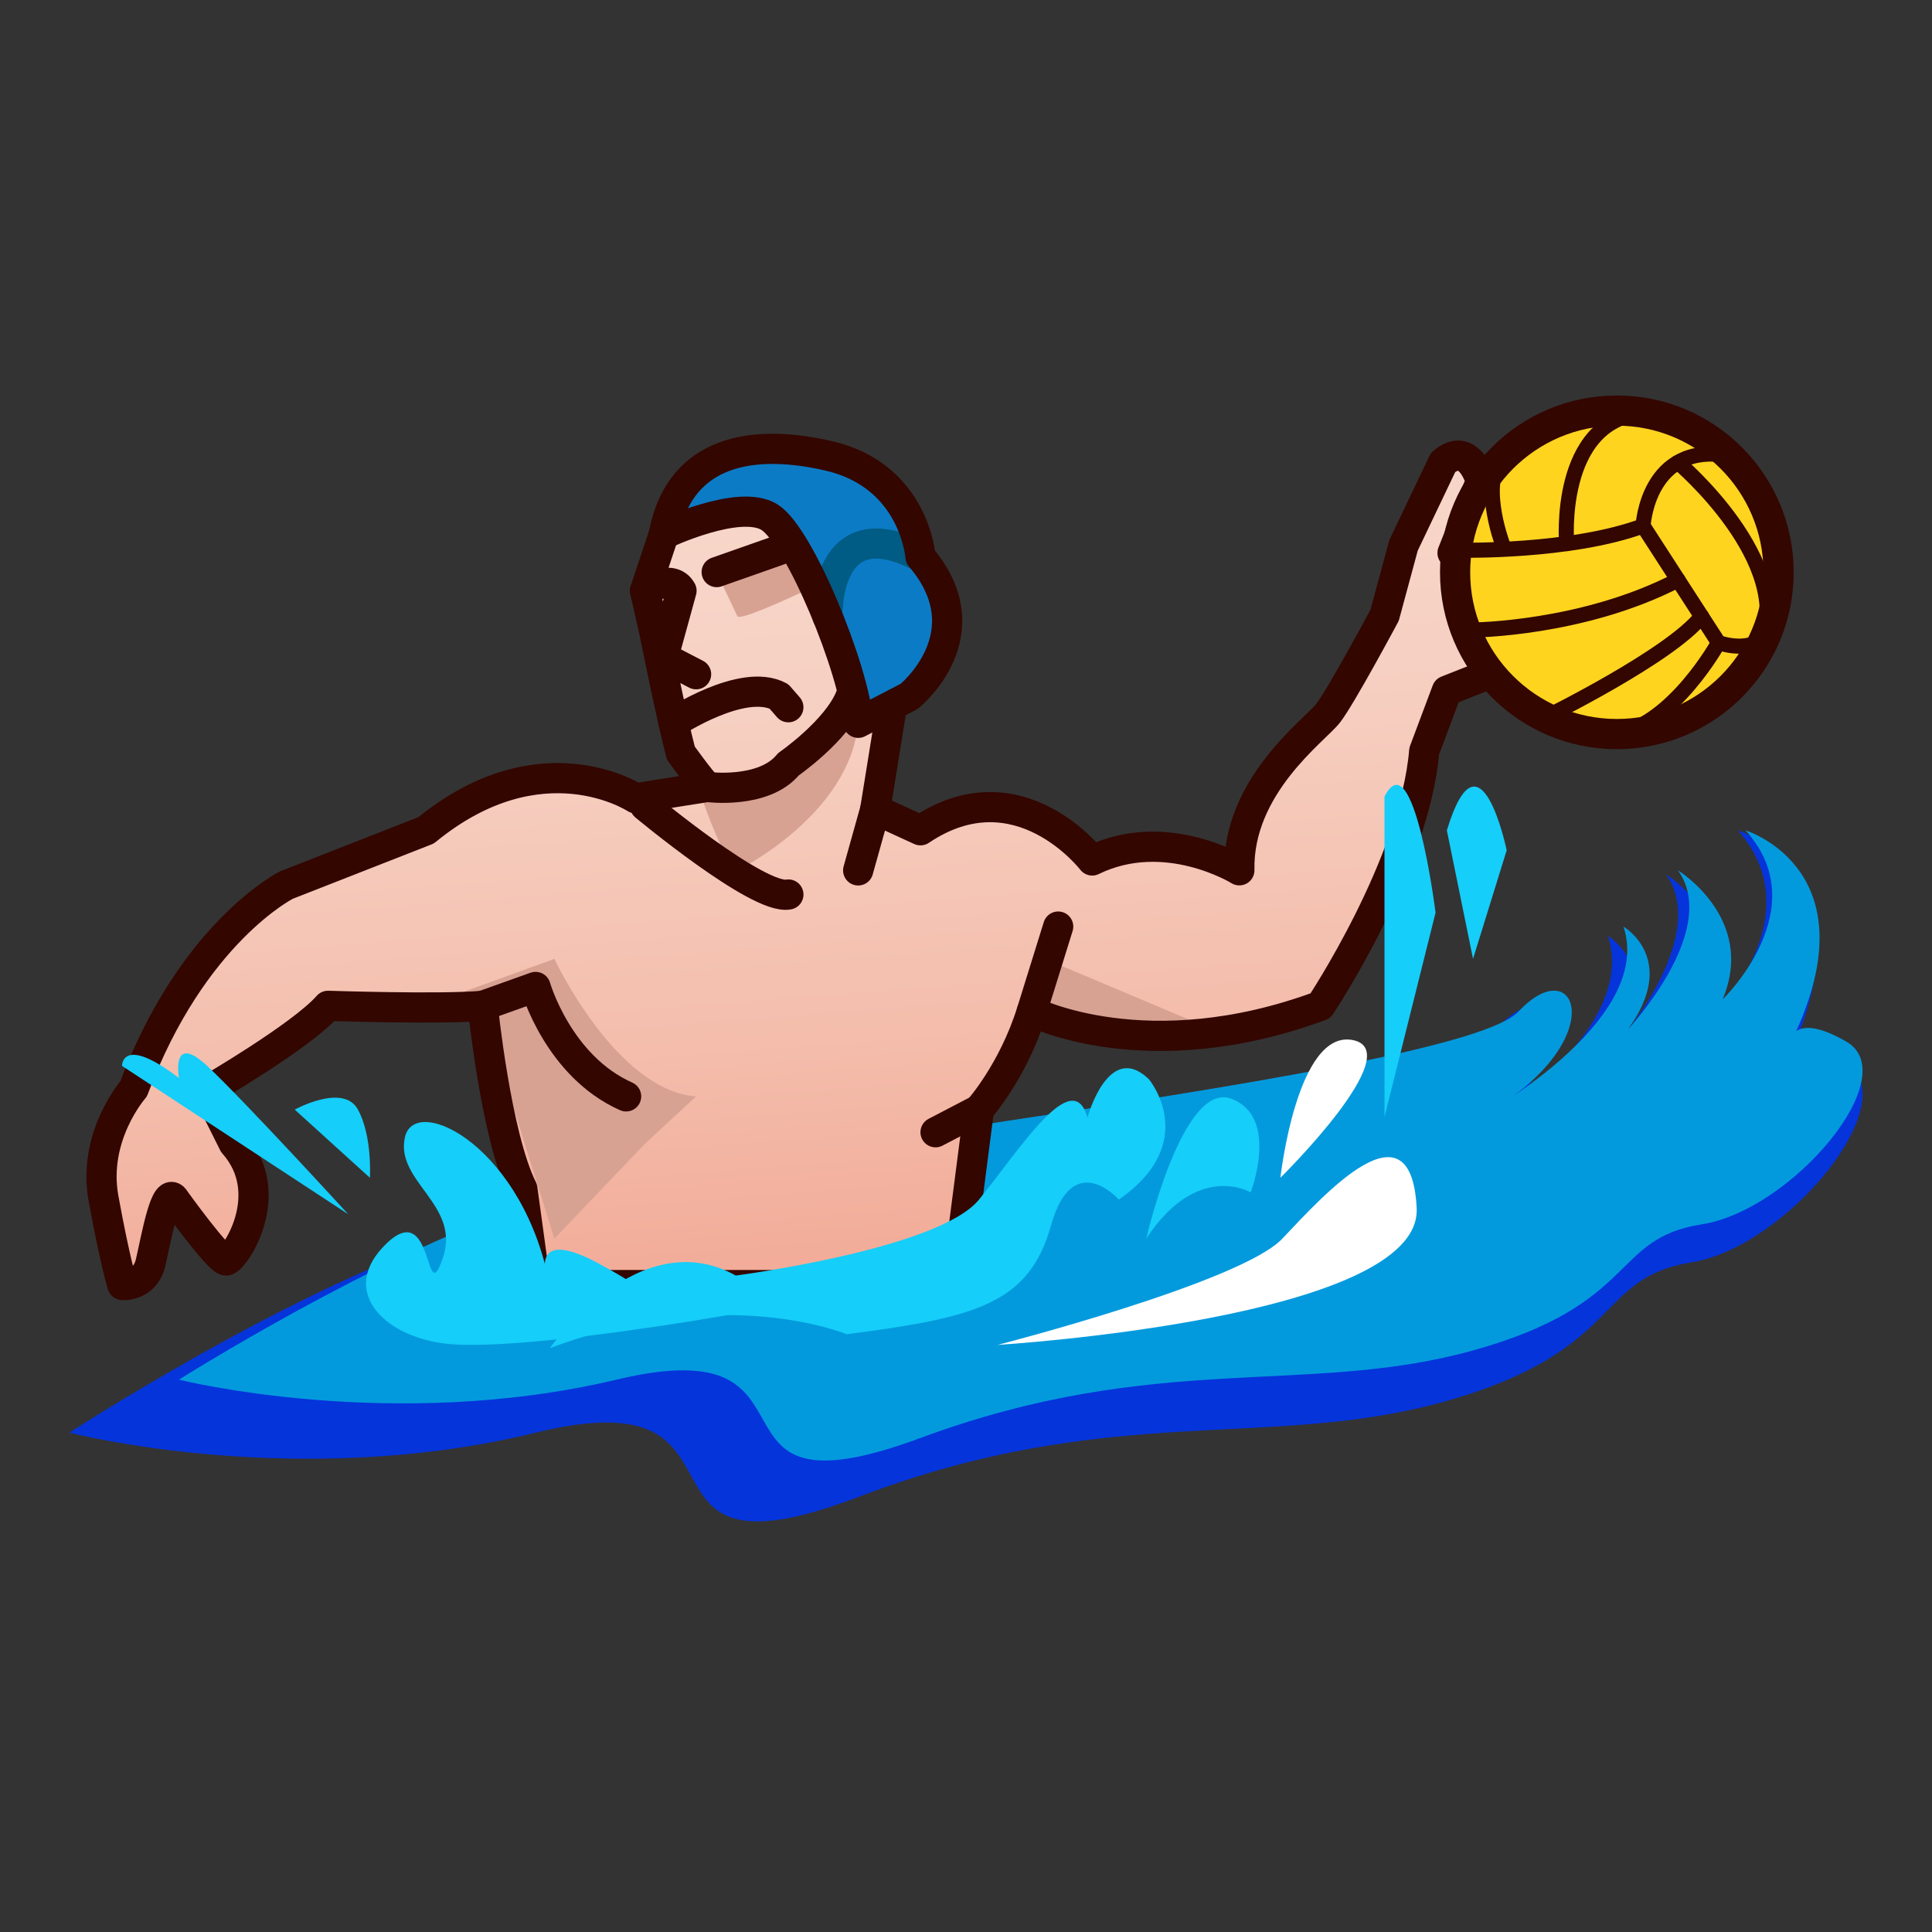 <?xml version="1.0" encoding="utf-8"?>
<!-- Generator: Adobe Illustrator 15.0.2, SVG Export Plug-In . SVG Version: 6.00 Build 0)  -->
<!DOCTYPE svg PUBLIC "-//W3C//DTD SVG 1.1//EN" "http://www.w3.org/Graphics/SVG/1.1/DTD/svg11.dtd">
<svg version="1.1" id="レイヤー_1" xmlns="http://www.w3.org/2000/svg" xmlns:xlink="http://www.w3.org/1999/xlink" x="0px"
	 y="0px" width="64px" height="64px" viewBox="0 0 64 64" style="enable-background:new 0 0 64 64;" xml:space="preserve">
<rect x="0" y="0" width="64" height="64" fill="#333333" stroke="none"/>
<g>
	<path style="fill:#0534DB;" d="M2.3,47.459c0,0,6.894-4.486,12.312-6.352
		S47.425,36.439,49.562,34.086c2.137-2.354,3.405,1.291-1.606,3.975
		c0,0,6.445-3.548,5.309-7.059c0,0,1.968,1.172,0.158,3.733
		c0,0,3.283-3.598,1.767-5.774c0,0,2.776,1.745,1.574,4.688
		c0,0,3.327-3.299,0.806-6.143c0,0,4.687,1.479,1.511,7.889
		c0,0-0.022-1.445,2.048-0.213c2.071,1.232-1.904,6.124-5.108,6.638
		c-3.205,0.514-2.194,2.899-8.063,4.579c-5.869,1.679-11.151-0.002-19.496,3.18
		s-2.791-4.063-10.717-2.12S2.3,47.459,2.3,47.459z"/>
	<path style="fill:#039ADD;" d="M5.928,45.703c0,0,6.473-4.092,11.56-5.793
		s30.809-4.257,32.815-6.403s3.197,1.178-1.508,3.625c0,0,6.052-3.235,4.984-6.438
		c0,0,1.848,1.068,0.148,3.405c0,0,3.082-3.281,1.658-5.267
		c0,0,2.607,1.592,1.479,4.275c0,0,3.124-3.008,0.756-5.602
		c0,0,4.4,1.35,1.419,7.194c0,0-0.021-1.318,1.923-0.194
		s-1.788,5.585-4.797,6.054s-2.06,2.645-7.57,4.176s-10.471-0.001-18.305,2.9
		s-2.621-3.706-10.062-1.934S5.928,45.703,5.928,45.703z"/>
	<linearGradient id="SVGID_1_" gradientUnits="userSpaceOnUse" x1="25.773" y1="16.536" x2="29.648" y2="67.661">
		<stop  offset="0" style="stop-color:#F7D7CA"/>
		<stop  offset="0.137" style="stop-color:#F6D0C2"/>
		<stop  offset="0.35" style="stop-color:#F4BDAC"/>
		<stop  offset="0.611" style="stop-color:#F09E89"/>
		<stop  offset="0.908" style="stop-color:#EA7458"/>
		<stop  offset="1" style="stop-color:#E86547"/>
	</linearGradient>
	<path style="fill:url(#SVGID_1_);" d="M21.991,17.694l-0.625,1.875l0.312,1.375c0,0,0.562,2.812,0.875,4
		c0,0,0.625,0.875,0.875,1.125l-2.375,0.375c0,0-3.125-2.062-6.938,1.062l-4.625,1.812c0,0-3.125,1.562-5.062,6.75
		c0,0-1.375,1.562-1,3.625s0.625,2.875,0.625,2.875s0.75,0.062,0.938-0.75s0.5-2.625,0.812-2.062c0,0,1.438,2,1.688,2
		s1.75-2.188,0.25-3.875l-0.875-1.75c0,0,3.125-1.812,4-2.812c0,0,3.75,0.125,5.125,0c0,0,0.438,4.312,1.312,6.062
		l0.438,3.188h13.938l0.75-5.813c0,0,1.125-1.25,1.75-3.25c0,0,3.812,1.938,9.562-0.188
		c0,0,3.125-4.688,3.438-8.438l0.75-2l2.375-0.938l-0.581-4.25l-1.606,0.625l0.938-2.375c0,0-0.375-1.375-1.25-0.625
		l-1.312,2.75l-0.625,2.312c0,0-1.438,2.688-1.875,3.25s-3,2.402-2.938,5.201c0,0-2.438-1.514-4.875-0.326
		c0,0-2.438-3.188-5.688-1l-1.5-0.688l0.625-3.875c0,0-1.312-6.312-4.062-6.625
		S21.991,17.694,21.991,17.694z"/>
	<g>
		<g>
			<path style="fill:#D8A293;" d="M13.928,33.375l4.438-1.611c0,0,2.034,4.357,4.693,4.556
				l-1.693,1.568l-3,3.143l-2.354-7.523L13.928,33.375z"/>
			<path style="fill:#D8A293;" d="M40.351,34.182l-5.734-2.418l-0.84,1.743
				C33.776,33.507,38.383,35.068,40.351,34.182z"/>
			<path style="fill:#D8A293;" d="M26.972,19.423c0,0-2.383,1.156-2.543,0.995l-0.688-1.451
				C23.741,18.967,27.258,17.38,26.972,19.423z"/>
			<path style="fill:#D8A293;" d="M24.428,28.833c0,0,3.729-1.83,4-4.889
				c0,0-4.261,3.178-5.5,1.51C22.928,25.454,23.801,28.362,24.428,28.833z"/>
		</g>
	</g>
	<path style="fill:none;stroke:#330600;stroke-linecap:round;stroke-linejoin:round;stroke-miterlimit:10;" d="
		M21.991,17.694l-0.625,1.875l0.312,1.375c0,0,0.562,2.812,0.875,4c0,0,0.625,0.875,0.875,1.125l-2.375,0.375
		c0,0-3.125-2.062-6.938,1.062l-4.625,1.812c0,0-3.125,1.562-5.062,6.75c0,0-1.375,1.562-1,3.625s0.625,2.875,0.625,2.875
		s0.75,0.062,0.938-0.75s0.5-2.625,0.812-2.062c0,0,1.438,2,1.688,2s1.75-2.188,0.25-3.875l-0.875-1.75
		c0,0,3.125-1.812,4-2.812c0,0,3.75,0.125,5.125,0c0,0,0.438,4.312,1.312,6.062l0.438,3.188h13.938l0.75-5.813
		c0,0,1.125-1.25,1.75-3.25c0,0,3.812,1.938,9.562-0.188c0,0,3.125-4.688,3.438-8.438l0.75-2l2.375-0.938
		l-0.581-4.25l-1.606,0.625l0.938-2.375c0,0-0.375-1.375-1.25-0.625l-1.312,2.75l-0.625,2.312
		c0,0-1.438,2.688-1.875,3.25s-3,2.402-2.938,5.201c0,0-2.438-1.514-4.875-0.326c0,0-2.438-3.188-5.688-1
		l-1.5-0.688l0.625-3.875c0,0-1.312-6.312-4.062-6.625S21.991,17.694,21.991,17.694z"/>
	<path style="fill:none;stroke:#330600;stroke-linecap:round;stroke-linejoin:round;stroke-miterlimit:10;" d="
		M28.178,23.069c-0.438,1.125-2.062,2.25-2.062,2.25c-0.812,1-2.688,0.75-2.688,0.75"/>
	<path style="fill:none;stroke:#330600;stroke-linecap:round;stroke-linejoin:round;stroke-miterlimit:10;" d="
		M15.991,33.319l1.75-0.625c0,0,0.75,2.625,3,3.625"/>
	
		<line style="fill:none;stroke:#330600;stroke-linecap:round;stroke-linejoin:round;stroke-miterlimit:10;" x1="35.054" y1="30.694" x2="34.179" y2="33.507"/>
	<path style="fill:none;stroke:#330600;stroke-linecap:round;stroke-linejoin:round;stroke-miterlimit:10;" d="
		M21.366,26.694c0,0,3.75,3.125,4.75,2.938"/>
	
		<line style="fill:none;stroke:#330600;stroke-linecap:round;stroke-linejoin:round;stroke-miterlimit:10;" x1="28.991" y1="26.819" x2="28.428" y2="28.833"/>
	
		<line style="fill:none;stroke:#330600;stroke-linecap:round;stroke-linejoin:round;stroke-miterlimit:10;" x1="32.428" y1="36.757" x2="30.991" y2="37.507"/>
	<path style="fill:#0C7BC6;" d="M21.991,17.694c0,0,2.5-1.188,3.5-0.562s2.812,5.062,2.938,6.812l1.688-0.875
		c0,0,2.562-2.062,0.375-4.625c0,0-0.188-2.697-3.062-3.349S22.467,15.166,21.991,17.694z"/>
	<path style="fill:none;stroke:#005C84;stroke-linecap:round;stroke-linejoin:round;stroke-miterlimit:10;" d="
		M27.411,20.417c0,0-0.124-3.642,3.08-1.973"/>
	<path style="fill:none;stroke:#330600;stroke-linecap:round;stroke-linejoin:round;stroke-miterlimit:10;" d="
		M21.991,17.694c0,0,2.5-1.188,3.5-0.562s2.812,5.062,2.938,6.812l1.688-0.875c0,0,2.562-2.062,0.375-4.625
		c0,0-0.188-2.697-3.062-3.349S22.467,15.166,21.991,17.694z"/>
	<path style="fill:none;stroke:#330600;stroke-linecap:round;stroke-linejoin:round;stroke-miterlimit:10;" d="
		M21.366,19.569c0,0,0.888-0.59,1.21,0l-0.605,2.202l1.088,0.564"/>
	<path style="fill:none;stroke:#330600;stroke-linecap:round;stroke-linejoin:round;stroke-miterlimit:10;" d="
		M22.313,23.944c0,0,2.286-1.511,3.49-0.875l0.312,0.359"/>
	
		<line style="fill:none;stroke:#330600;stroke-linecap:round;stroke-linejoin:round;stroke-miterlimit:10;" x1="25.803" y1="18.226" x2="23.741" y2="18.951"/>
	<circle style="fill:#FFD41F;" cx="53.56" cy="18.959" r="5.358"/>
	
		<circle style="fill:none;stroke:#330600;stroke-linecap:round;stroke-linejoin:round;stroke-miterlimit:10;" cx="53.56" cy="18.959" r="5.358"/>
	<path style="fill:none;stroke:#330600;stroke-width:0.5;stroke-linecap:round;stroke-linejoin:round;stroke-miterlimit:10;" d="
		M48.357,18.226c0,0,3.678,0.081,6.071-0.805l2.5,3.868c0,0-1.475,2.675-3.369,3.03"
		/>
	<path style="fill:none;stroke:#330600;stroke-width:0.5;stroke-linecap:round;stroke-linejoin:round;stroke-miterlimit:10;" d="
		M48.796,20.869c0,0,3.642-0.023,6.791-1.657"/>
	<path style="fill:none;stroke:#330600;stroke-width:0.5;stroke-linecap:round;stroke-linejoin:round;stroke-miterlimit:10;" d="
		M51.193,23.762c0,0,4.152-2.04,5.173-3.344"/>
	<path style="fill:none;stroke:#330600;stroke-width:0.5;stroke-linecap:round;stroke-linejoin:round;stroke-miterlimit:10;" d="
		M54.429,17.42c0,0,0.144-2.796,2.84-2.325"/>
	<path style="fill:none;stroke:#330600;stroke-width:0.5;stroke-linecap:round;stroke-linejoin:round;stroke-miterlimit:10;" d="
		M51.897,18.007c0,0-0.346-4.049,2.531-4.332"/>
	<path style="fill:none;stroke:#330600;stroke-width:0.5;stroke-linecap:round;stroke-linejoin:round;stroke-miterlimit:10;" d="
		M49.766,18.007c0,0-0.838-2.236,0.146-2.965"/>
	<path style="fill:none;stroke:#330600;stroke-width:0.5;stroke-linecap:round;stroke-linejoin:round;stroke-miterlimit:10;" d="
		M56.929,21.288c0,0,1.579,0.587,1.784-0.871"/>
	<path style="fill:none;stroke:#330600;stroke-width:0.5;stroke-linecap:round;stroke-linejoin:round;stroke-miterlimit:10;" d="
		M55.587,15.321c0,0,3.915,3.3,2.736,6.084"/>
	<path style="fill:#15CEF9;" d="M14.668,44.499c-1.997-0.271-3.457-1.772-1.867-3.304
		s1.259,2.257,1.867,0.483s-1.586-2.534-1.254-4.007s3.999,0.318,4.825,5.063
		c0,0-1.004-2.265,1.562-0.896s1.84,1.692,4.5,1.692
		C24.301,43.532,17.041,44.821,14.668,44.499z"/>
	<path style="fill:#15CEF9;" d="M12.253,39.015l-2.49-2.258c0,0,1.612-0.889,2.095,0
		S12.253,39.015,12.253,39.015z"/>
	<path style="fill:#15CEF9;" d="M11.536,40.224l-7.494-4.915c0,0-0.015-1.049,1.886,0.402
		c0,0-0.275-1.53,0.934-0.402S11.536,40.224,11.536,40.224z"/>
	<path style="fill:#15CEF9;" d="M24.375,42.254c0,0,6.719-0.874,8.055-2.515
		c1.336-1.641,3.11-4.483,3.593-2.717c0,0,0.696-2.572,2.04-1.267
		c0,0,1.732,2.084-1,3.983c0,0-1.525-1.726-2.25,0.864
		c-0.725,2.591-2.498,3.048-6.769,3.596c0,0-4.029-1.697-9.831,0.462
		C18.213,44.661,21.148,40.46,24.375,42.254z"/>
	<path style="fill:#15CEF9;" d="M37.971,41.03c0,0,1.205-5.236,2.816-4.633
		s0.642,3.102,0.642,3.102S39.667,38.452,37.971,41.03z"/>
	<path style="fill:#15CEF9;" d="M45.863,26.389v10.616l1.692-6.773
		C47.556,30.231,46.83,24.479,45.863,26.389z"/>
	<path style="fill:#15CEF9;" d="M47.929,27.507l0.867,4.257l1.115-3.597
		C49.911,28.167,49.026,23.896,47.929,27.507z"/>
	<path style="fill:#FFFFFF;" d="M33.051,44.551c0,0,14.057-0.859,13.878-4.527
		s-3.079-0.443-4.449,1.007S33.051,44.551,33.051,44.551z"/>
	<path style="fill:#FFFFFF;" d="M42.415,39.015c0,0,0.548-4.932,2.401-4.561
		S42.415,39.015,42.415,39.015z"/>
</g>
</svg>
